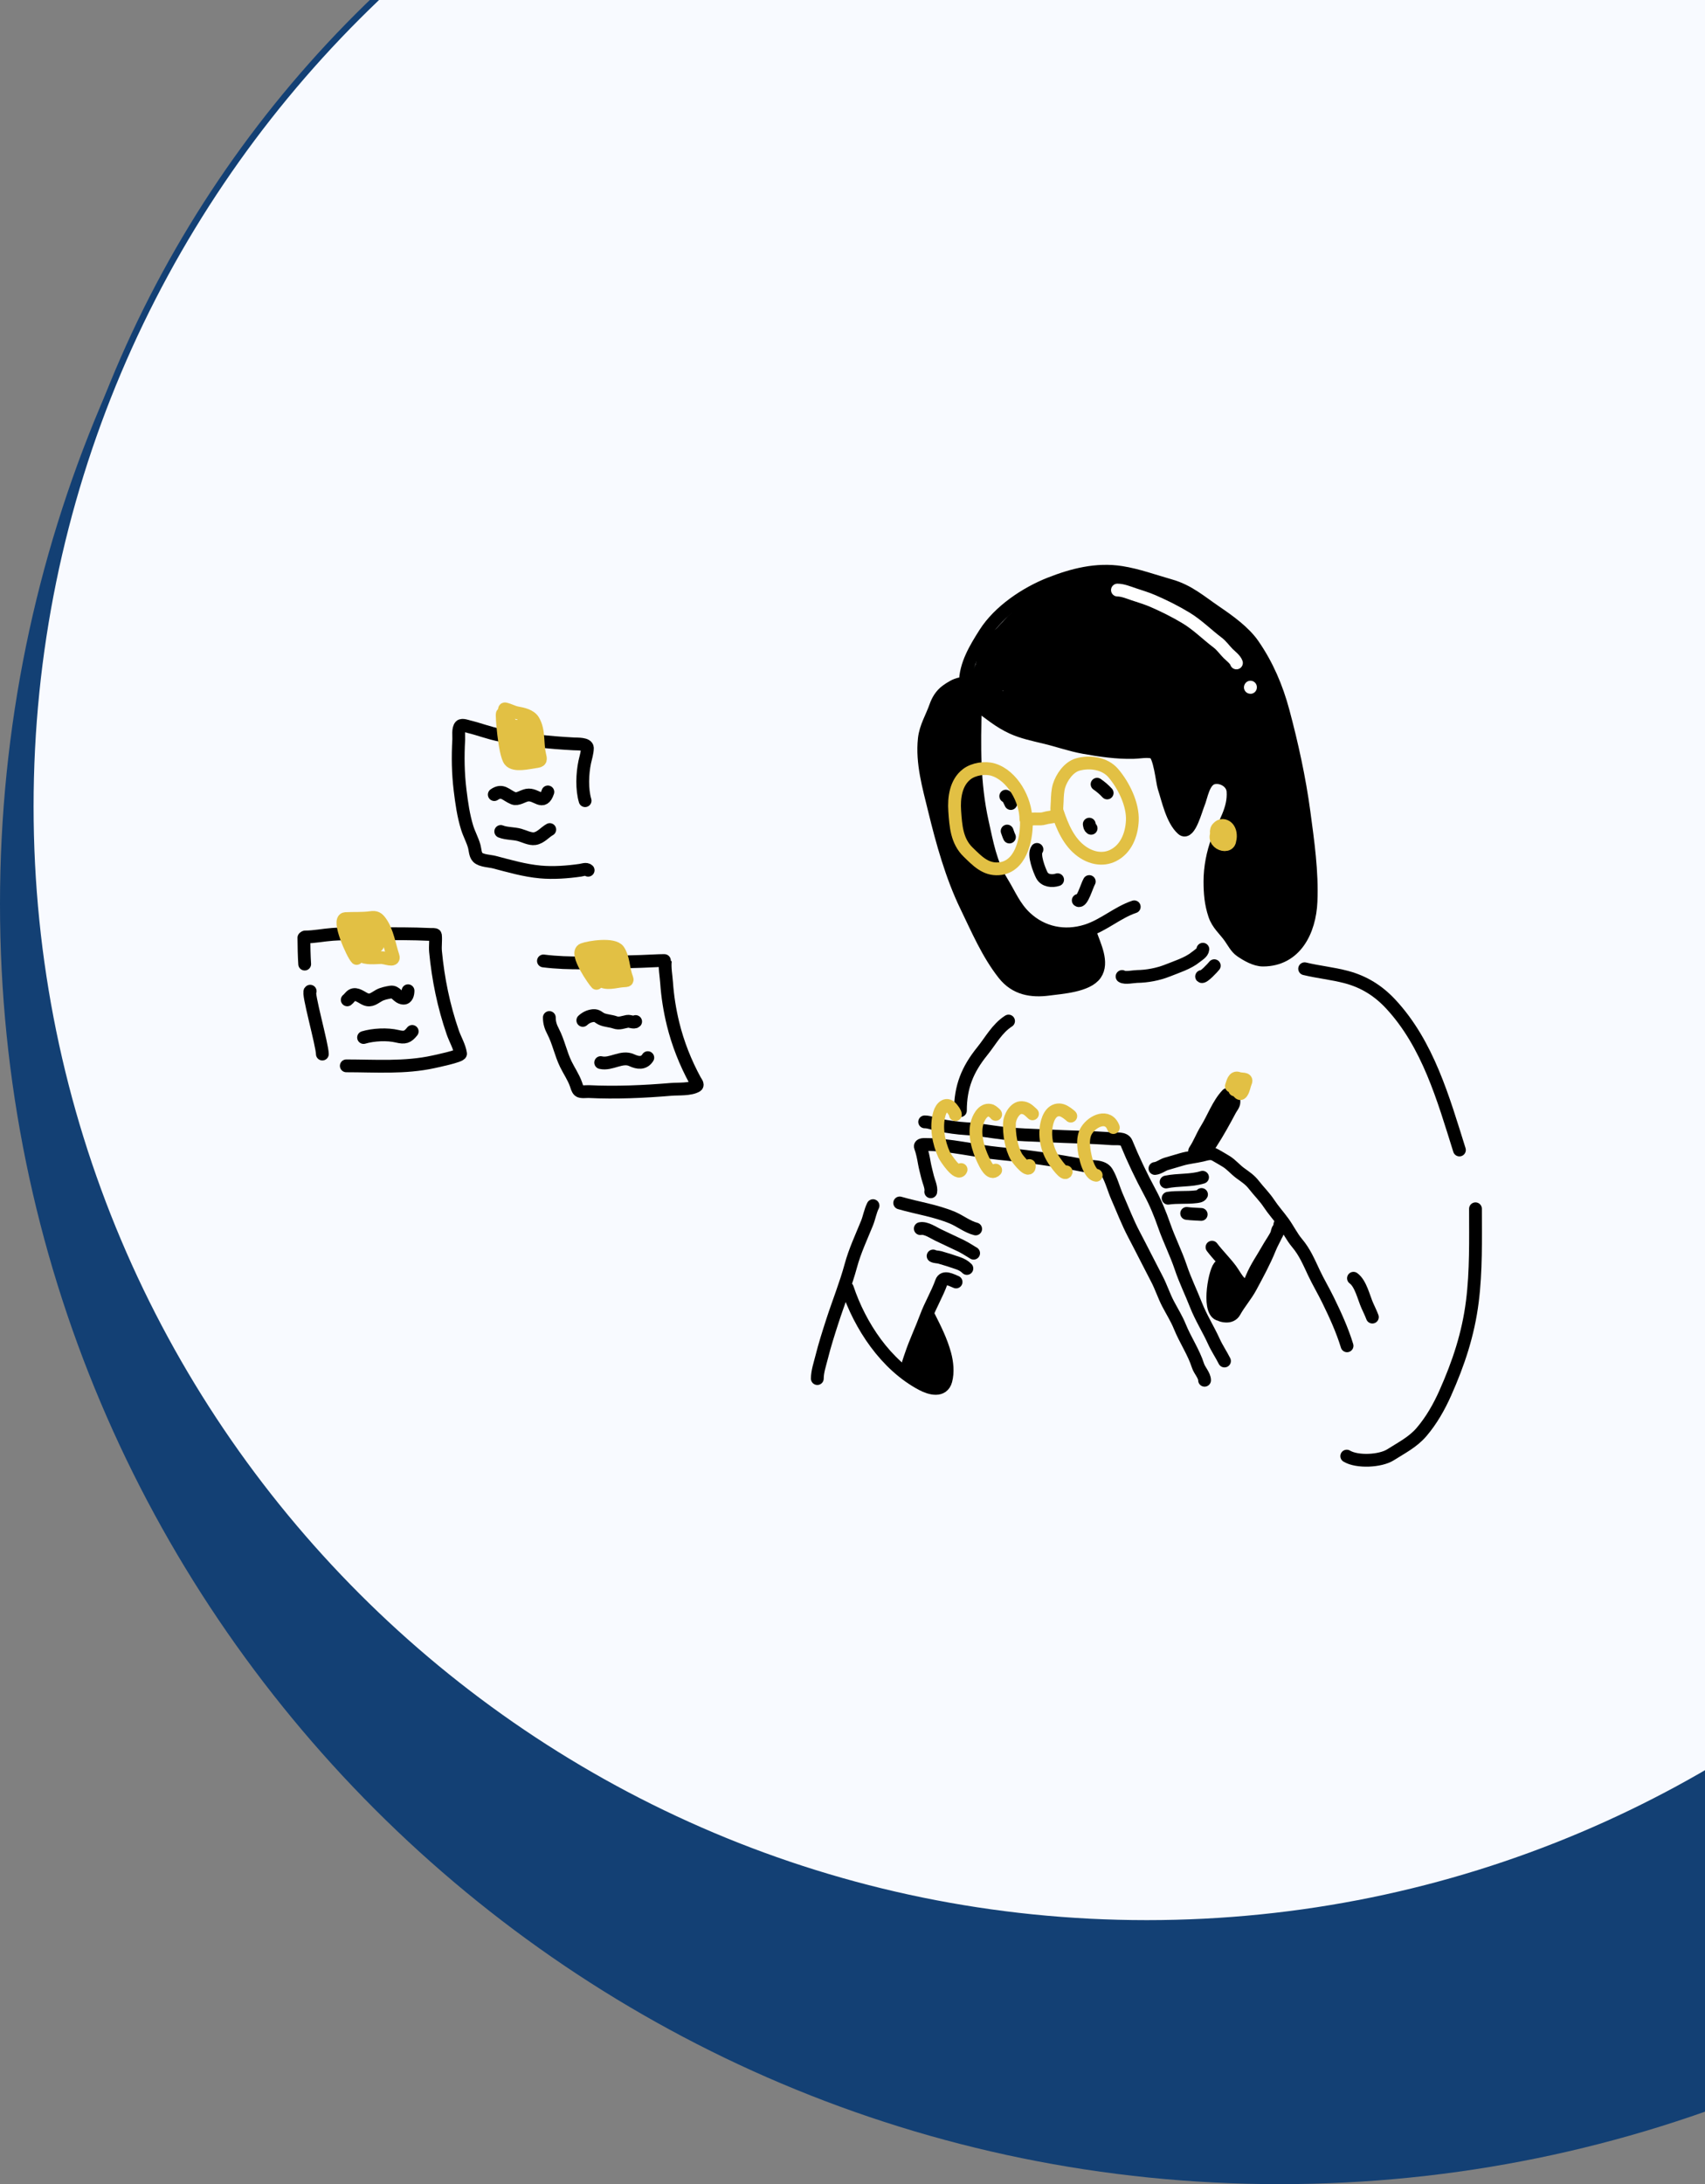<svg width="1066" height="1365" viewBox="0 0 1066 1365" fill="none" xmlns="http://www.w3.org/2000/svg">
<rect x="0" y="0" width="1066" height="1365" fill="#808080" stroke="none"/>
<g clip-path="url(#clip0_194_523)">
<path d="M800 1365C1241.83 1365 1600 1006.83 1600 565C1600 123.172 1241.83 -235 800 -235C358.172 -235 0 123.172 0 565C0 1006.83 358.172 1365 800 1365Z" fill="#134074"/>
<path d="M717 1202C1102.49 1202 1415 889.495 1415 504C1415 118.505 1102.49 -194 717 -194C331.505 -194 19 118.505 19 504C19 889.495 331.505 1202 717 1202Z" fill="#F8FAFF" stroke="#134074" stroke-width="4"/>
<path d="M922.502 755.44C922.502 774.741 922.972 794.16 920.545 813.392C917.974 833.763 911.928 851.931 903.604 870.621C899.753 879.267 894.932 887.751 888.732 894.992C883.361 901.264 876.179 904.864 869.356 909.196C863.113 913.16 848.638 913.982 842.015 910.008" stroke="black" stroke-width="8" stroke-linecap="round"/>
<path d="M545.83 753.474C544.073 756.988 543.504 760.89 542.03 764.521C538.429 773.397 534.482 781.674 531.957 790.989C528.799 802.637 524.169 814.051 520.452 825.55C518.008 833.111 515.616 840.58 513.686 848.3C512.632 852.514 511 857.194 511 861.552" stroke="black" stroke-width="8" stroke-linecap="round"/>
<path d="M529.787 804.98C537.673 828.637 553.878 853.182 576.485 865.141C581.691 867.895 589.414 869.966 591.379 862.748C592.776 857.614 592.136 851.442 590.745 846.354C588.415 837.826 584.773 830.726 580.871 822.923" stroke="black" stroke-width="8" stroke-linecap="round"/>
<path d="M597.758 801.18C594.927 800.061 590.029 797.208 588.634 801.134C585.956 808.669 581.759 815.499 578.983 823.017C576.015 831.054 572.298 838.731 569.589 846.858C568.604 849.815 567.15 853.334 567.15 856.486" stroke="black" stroke-width="8" stroke-linecap="round"/>
<path d="M580.66 831.788C580.764 831.574 581.286 830.274 580.941 831.226C579.279 835.811 577.763 840.443 576.063 845.017C574.272 849.833 571.758 855.009 571.677 860.262C571.609 864.654 573.58 861.416 574.538 859.007C577.04 852.716 580.026 843.907 579.78 837.031C579.519 829.727 578.087 851.638 578.643 858.925C578.875 861.966 580.548 865.016 581.739 860.309C583.215 854.472 582.993 847.938 583.064 841.944C583.13 836.365 582.028 854.044 585.351 858.527C586.529 860.116 585.951 851.606 585.902 851.162C585.711 849.441 584.291 838.273 584.671 845.885C584.892 850.328 584.353 856.972 586.406 861.013C586.646 861.484 587.683 853.571 587.731 852.382C587.764 851.597 588.444 846.776 586.781 846.776" stroke="black" stroke-width="8" stroke-linecap="round"/>
<path d="M583.404 784.926C584.671 785.602 586.297 785.453 587.673 785.841C591.464 786.911 595.316 788.153 599.036 789.453C601.17 790.199 602.937 791.161 604.513 792.737" stroke="black" stroke-width="8" stroke-linecap="round"/>
<path d="M575.383 767.828C578.911 767.122 583.503 770.372 586.453 771.768C591.34 774.081 596.231 776.39 601.112 778.711C603.694 779.938 610.903 784.612 608.524 783.027" stroke="black" stroke-width="8" stroke-linecap="round"/>
<path d="M562.506 751.785C573.439 754.959 584.869 756.567 595.425 760.979C600.249 762.996 604.893 766.762 610.001 768.039" stroke="black" stroke-width="8" stroke-linecap="round"/>
<path d="M722.09 730.254C724.378 730.085 726.904 728.067 729.127 727.393C732.325 726.422 735.583 725.493 738.802 724.555C742.943 723.347 747.25 722.991 751.432 722.021C754.284 721.36 757.035 720.222 759.77 721.81C762.066 723.144 764.4 724.443 766.654 725.845C769.927 727.879 772.24 730.802 775.309 733.069C778.667 735.55 781.352 737.149 783.987 740.551C787.062 744.52 790.64 747.961 793.416 752.172C796.119 756.273 799.47 759.945 802.352 763.935C805.363 768.104 807.695 772.987 810.983 776.882C815.78 782.564 818.365 788.803 821.514 795.481C824.214 801.206 827.49 806.691 830.286 812.403C834.795 821.612 839.208 831.244 842.201 841.077" stroke="black" stroke-width="8" stroke-linecap="round"/>
<path d="M846.212 798.858C850.773 802.13 852.666 811.044 854.89 815.98C855.951 818.336 857.127 820.717 858.033 823.134" stroke="black" stroke-width="8" stroke-linecap="round"/>
<path d="M757.765 779.438C761.415 784.25 765.826 788.537 769.469 793.393C771.359 795.913 772.867 799.027 775.074 801.298C775.648 801.888 777.437 804.347 778.03 804.347" stroke="black" stroke-width="8" stroke-linecap="round"/>
<path d="M800.194 765.295C799.93 770.046 795.127 776.207 792.782 780.4C789.341 786.554 785.412 791.95 782.697 798.53C780.791 803.148 778.388 808.129 775.367 812.157C772.711 815.699 768.353 821.481 763.546 821.644C754.595 821.948 759.041 795.817 762.362 791.611C762.93 790.892 761.988 796.819 761.94 797.146C761.261 801.781 761.358 806.409 761.564 811.078C761.58 811.442 761.965 817.542 762.549 816.402C764.579 812.445 764.289 806.735 764.379 802.447C764.394 801.749 764.064 793.958 763.933 798.553C763.784 803.795 763.738 809.409 764.731 814.573C765.446 818.293 767.195 807.344 767.287 806.528C768.86 792.662 766.673 812.32 769.586 813.236C770.004 813.367 773.39 800.888 770.055 810.21C769.018 813.108 768.32 816.72 766.537 819.287C765.275 821.104 766.074 817.576 766.138 817.141C766.78 812.767 767.153 808.423 767.358 804.007C767.445 802.115 767.287 800.278 767.287 798.401C767.287 797.733 770.436 800.873 770.759 801.227C771.86 802.436 774.77 805.383 773.245 807.091C770.683 809.959 754.104 821.481 766.197 822.489C768.571 822.687 770.714 821.883 771.861 819.803C774.85 814.381 779.026 809.764 781.993 804.229C786.141 796.495 790.599 788.363 793.861 780.235C795.095 777.161 796.769 774.371 798.13 771.37C798.426 770.716 798.731 768.348 799.35 768.039" stroke="black" stroke-width="8" stroke-linecap="round"/>
<path d="M741.933 758.329C744.929 758.735 747.995 758.761 751.01 758.962" stroke="black" stroke-width="8" stroke-linecap="round"/>
<path d="M730.323 748.83C736.074 747.987 741.894 748.646 747.656 747.939C748.813 747.797 750.632 747.685 751.221 746.508" stroke="black" stroke-width="8" stroke-linecap="round"/>
<path d="M729.057 738.698C736.559 737.118 744.58 738.039 751.854 735.742" stroke="black" stroke-width="8" stroke-linecap="round"/>
<path d="M767.264 684.025C761.592 690.012 758.552 698.824 754.211 705.803C751.548 710.085 749.818 714.968 746.999 719.113C746.241 720.229 749.887 719.699 750.67 719.699C754.293 719.699 755.346 717.234 757.237 714.317C761.565 707.641 765.402 700.662 769.117 693.665C769.921 692.15 771.486 690.458 771.486 688.669C771.486 686.699 771.329 684.958 769.164 684.236" stroke="black" stroke-width="8" stroke-linecap="round"/>
<path d="M581.926 744.819C582.463 742.137 580.547 738.144 579.944 735.566C579.239 732.546 578.392 729.636 577.869 726.572C577.332 723.432 576.599 719.833 575.5 716.85C574.828 715.026 577.911 715.267 578.795 715.267C594.151 715.267 609.362 719.37 624.614 720.86C642.269 722.586 660.28 725.035 677.691 728.471C682.295 729.38 689.448 728.172 692.116 732.67C694.888 737.345 696.286 743.086 698.484 748.079C701.975 756.015 704.958 763.891 709.003 771.557C713.87 780.781 718.489 790.097 723.334 799.339C725.966 804.363 727.651 809.757 730.276 814.784C732.759 819.539 735.648 824.088 737.664 829.068C741.025 837.369 746.325 845.062 749.016 853.519C749.929 856.387 753.121 859.61 753.121 862.608" stroke="black" stroke-width="8" stroke-linecap="round"/>
<path d="M578.127 701.123C581.164 701.123 584.063 702.502 587.016 703.082C592.69 704.195 598.372 705.054 604.138 705.392C611.724 705.836 619.521 707.291 627.088 708.195C636.258 709.291 645.67 709.38 654.893 709.86C668.292 710.557 681.693 710.663 695.071 711.666C697.794 711.87 702.926 710.937 704.265 714.211C708.52 724.612 713.515 735.063 718.854 744.96C722.545 751.802 725.359 758.69 727.907 766.01C730.996 774.882 735.272 783.219 738.262 792.139C740.934 800.108 744.642 807.635 747.703 815.441C750.849 823.463 755.427 830.604 758.961 838.391C760.921 842.711 763.505 846.435 765.575 850.576" stroke="black" stroke-width="8" stroke-linecap="round"/>
<path d="M752.06 593.223C751.891 595.424 749.039 596.949 747.548 598.175C742.875 602.018 735.469 604.341 729.915 606.562C724.119 608.881 717.2 610.181 710.962 610.26C708.719 610.289 703.374 611.483 701.541 610.26" stroke="black" stroke-width="8" stroke-linecap="round"/>
<path d="M759.192 603.525C758.48 604.504 752.244 611.236 751.268 610.26" stroke="black" stroke-width="8" stroke-linecap="round"/>
<path d="M609.884 441.342C609.07 465.751 608.842 489.76 614.187 513.814C617.055 526.722 619.32 539.646 626.364 551.063C631.316 559.088 634.212 566.824 641.251 573.408C651.568 583.06 665.503 586.025 679.312 581.665C690.085 578.263 698.685 570.202 709.149 566.714" stroke="black" stroke-width="8" stroke-linecap="round"/>
<path d="M648.328 530.853C645.916 534.017 649.832 543.931 651.356 546.919C653.184 550.502 657.821 550.926 661.238 549.788" stroke="black" stroke-width="8" stroke-linecap="round"/>
<path d="M681.033 550.935C679.55 553.407 676.508 564.384 674.148 562.698" stroke="black" stroke-width="8" stroke-linecap="round"/>
<path d="M681.033 515.073C681.251 516.217 681.238 516.948 682.181 517.655" stroke="black" stroke-width="8" stroke-linecap="round"/>
<path d="M629.679 519.377C630.153 520.629 630.519 521.916 631.114 523.106" stroke="black" stroke-width="8" stroke-linecap="round"/>
<path d="M628.819 497.573C630.508 498.386 631.183 500.58 631.975 502.163" stroke="black" stroke-width="8" stroke-linecap="round"/>
<path d="M685.911 490.114C688.24 491.71 690.321 493.491 692.222 495.565" stroke="black" stroke-width="8" stroke-linecap="round"/>
<path d="M611.318 440.481C618.459 445.7 624.733 451.085 632.915 454.826C639.217 457.706 646.532 459.246 653.253 460.85C661.468 462.812 669.424 465.673 677.75 467.162C687.887 468.975 698.209 470.466 708.543 470.254C712.234 470.179 717.497 469.041 721.135 470.254C725.053 471.56 726.666 488.807 727.733 492.058C730.282 499.818 732.833 512.489 739.273 518.213C743.59 522.051 747.885 505.57 749.187 502.562C751.218 497.87 752.339 487.518 758.718 486.161C764.106 485.014 770.486 488.707 770.895 494.481C771.714 506.041 765.119 514.84 761.252 525.083C758.227 533.096 756.487 542.197 756.487 550.76C756.487 558.16 757.014 564.693 759.356 571.719C761.344 577.686 765.498 580.832 768.982 585.745C770.964 588.538 772.824 592.263 775.709 594.256C779.566 596.922 784.902 599.994 789.623 599.994C810.047 599.994 818.883 581.683 819.667 563.463C820.471 544.784 817.745 525.955 815.268 507.487C812.455 486.516 807.712 464.897 802.23 444.481C798.225 429.566 792.284 415.621 783.423 402.834C777.882 394.838 768.207 387.911 760.28 382.528C750.639 375.982 743.095 369.188 731.622 365.952C721.581 363.12 711.392 359.368 701.084 357.744C685.651 355.313 670.681 359.153 656.488 364.741C641.331 370.708 624.615 381.891 615.765 395.853C609.958 405.015 603.572 415.413 603.572 426.71C603.572 427.83 601.269 427.214 600.48 427.348C597.432 427.863 594.135 429.974 591.682 431.778C588.355 434.226 586.265 437.708 584.924 441.549C582.522 448.426 578.726 454.303 577.911 461.711C576.265 476.676 580.707 491.844 584.223 506.275C589.079 526.21 594.998 547.543 603.986 566.109C611.015 580.626 617.559 596.052 627.607 608.76C634.873 617.949 644.831 619.663 655.771 618.196C663.667 617.137 679.798 616.157 684.891 608.824C689.927 601.572 684.329 590.945 681.894 583.641" stroke="black" stroke-width="8" stroke-linecap="round"/>
<path d="M815.691 605.428C824.386 607.536 833.061 608.317 841.87 610.66C852.811 613.57 861.8 619.217 869.451 627.435C892.824 652.539 902.378 686.625 912.46 718.702" stroke="black" stroke-width="8" stroke-linecap="round"/>
<path d="M630.569 638.115C623.352 642.734 619.424 650.414 614.135 656.958C604.956 668.318 600.47 679.126 600.47 694.105" stroke="black" stroke-width="8" stroke-linecap="round"/>
<path d="M643.318 512.381C646.211 511.164 649.925 512.384 653.021 511.42C655.383 510.684 658.038 510.68 660.276 509.934" stroke="#E2C044" stroke-width="8" stroke-linecap="round"/>
<path d="M661.325 509.06C660.336 506.589 660.914 503.391 660.985 500.815C661.065 497.891 661.251 494.008 662.101 491.19C663.706 485.871 668.168 479.386 673.775 477.807C681.356 475.673 690.757 476.991 696.035 483.148C702.509 490.701 708.435 502.66 707.961 512.848C707.559 521.497 704.122 530.683 695.802 534.719C689.31 537.868 682.156 536.266 676.359 532.136C668.229 526.345 664.148 516.482 661.15 507.487" stroke="#E2C044" stroke-width="8" stroke-linecap="round"/>
<path d="M769.9 678.796C770.693 676.576 771.333 672.754 774.266 673.901C776.182 674.651 779.906 673.756 778.838 676.18C777.935 678.228 777.687 680.938 776.397 682.78C774.839 685.006 774.414 681.178 772.017 681.178" stroke="#E2C044" stroke-width="8" stroke-linecap="round"/>
<path d="M696.085 704.667C692.84 696.11 683.2 700.347 679.338 706.473C676.123 711.571 677.718 719.607 679.12 725.046C679.82 727.765 682.109 734.165 685.37 734.491" stroke="#E2C044" stroke-width="8" stroke-linecap="round"/>
<path d="M669.476 697.524C669.611 697.524 668.62 696.744 668.464 696.621C666.75 695.265 664.59 693.687 662.333 693.624C656.726 693.469 654.626 700.098 654.048 704.627C653.09 712.139 655.2 720.056 659.674 726.177C660.102 726.763 665.743 734.974 666.619 732.348" stroke="#E2C044" stroke-width="8" stroke-linecap="round"/>
<path d="M645.545 696.095C643.428 694.189 642.013 692.373 638.838 692.206C634.462 691.975 631.246 698.25 631.12 701.909C630.887 708.639 632.119 717.007 635.465 722.962C636.378 724.587 643.887 733.927 643.581 728.419" stroke="#E2C044" stroke-width="8" stroke-linecap="round"/>
<path d="M622.508 696.452C622.845 696.41 620.252 694.305 619.789 694.13C615.342 692.455 612.334 697.321 611.118 701.016C608.659 708.486 611.479 718.063 614.739 724.927C615.913 727.398 619.343 734.792 622.508 731.276" stroke="#E2C044" stroke-width="8" stroke-linecap="round"/>
<path d="M597.327 696.631C597.327 695.434 596.06 693.943 595.412 693.059C592.091 688.523 588.565 691.709 587.346 695.976C584.967 704.303 586.806 714.045 590.323 721.772C591.058 723.388 599.067 735.499 600.899 730.919" stroke="#E2C044" stroke-width="8" stroke-linecap="round"/>
<path d="M592.267 456.926C592.498 461.093 593.767 473.482 594.052 469.319C594.342 465.089 593.786 460.751 593.852 456.506C593.875 455.016 593.948 453.528 593.976 452.038C593.987 451.424 593.445 449.921 593.995 450.196C594.811 450.604 595.268 447.111 595.99 445.928C597.394 443.629 599.573 441.513 601.241 439.36C602.509 437.724 603.467 436.564 605.404 435.789C606.845 435.212 606.178 434.09 604.831 434.09C604.112 434.09 603.43 434.748 602.998 435.235C601.275 437.178 599.239 438.649 597.308 440.372C593.878 443.431 591.022 447.388 588.563 451.255C586.291 454.827 586.124 458.839 585.307 462.893C584.425 467.271 584.352 470.444 585.202 474.837C586.031 479.121 585.738 483.582 587.073 487.763C588.602 492.552 591.067 497.19 592.267 502.046C593.922 508.742 595.544 515.303 597.527 521.913C599.046 526.976 602.055 531.496 602.912 536.797C603.673 541.51 603.937 547.038 605.805 551.481C609.122 559.372 613.228 566.966 616.631 574.814C618.325 578.721 620.068 583.435 622.455 586.939C624.358 589.733 627.092 591.782 628.832 594.729C629.959 596.638 631.378 598.287 632.737 600.028C635.271 603.273 636.822 606.384 639.983 609.088C642.567 611.298 645.817 610.503 649.015 610.348C652.889 610.161 656.761 609.852 660.633 609.699C663.713 609.577 667.534 609.471 670.534 608.82C676.967 607.425 680.496 601.902 678.591 595.531C678.173 594.13 677.489 591.592 676.539 590.395C674.618 587.973 669.24 589.045 666.877 589.869C661.842 591.627 657.637 590.992 652.49 589.764C645.679 588.14 640.743 582.991 634.198 580.809C633.376 580.536 630.094 579.019 631.438 581.086C634.192 585.318 638.204 588.567 642.561 591.025C650.676 595.604 659.293 596.846 668.185 598.911C668.884 599.073 669.283 600.152 670.142 599.865C672.706 599.011 664.711 599.266 662.037 599.655C656.721 600.429 650.699 603.139 645.291 602.443C635.513 601.184 632.067 584.707 628.45 577.544C624.322 569.368 610.093 545.837 614.569 553.829C616.969 558.115 620.415 561.871 623.371 565.763C625.406 568.442 628.038 570.905 627.429 574.422C627.269 575.343 627.771 576.429 626.827 575.119C623.931 571.099 621.805 567.246 620.135 562.574C614.627 547.165 608.15 531.928 604.697 515.889C602.835 507.237 602.079 498.562 600.668 489.835C599.757 484.2 598.752 478.798 599.141 473.042C599.57 466.689 601.351 460.57 602.368 454.311C603.019 450.298 604.694 438.289 603.475 442.167C602.996 443.69 602.984 445.399 602.52 446.959C602.28 447.768 602.55 443.817 602.597 443.484C603.354 438.067 606.468 432.182 610.731 428.667C613.472 426.407 615.621 421.735 617.232 418.557C617.944 417.153 618.025 415.638 618.426 414.136C619.184 411.292 620.824 408.623 622.579 406.289C625.865 401.919 629.733 396.629 633.921 393.047C637.177 390.262 640.195 387.326 643.305 384.388C645.686 382.139 638.161 388.465 635.84 390.775C632.667 393.931 629.885 397.749 626.312 400.465C622.538 403.333 621.418 406.037 620.469 410.747C619.035 417.865 615.939 424.646 614.664 431.751C614.151 434.611 619.151 435.972 620.965 437.298C624.611 439.96 629.097 441.913 633.3 443.56C636.311 444.741 639.04 446.344 642.036 447.503C649.974 450.576 657.706 449.946 665.865 451.294C670.418 452.046 674.59 454.302 679.126 454.998C681.761 455.402 684.428 455.629 687.069 456C688.798 456.243 693.626 458.037 692.206 457.022C690.041 455.476 686.323 454.766 683.842 454.024C677.345 452.081 670.48 450.898 663.689 451.036C663.062 451.049 660.176 450.848 659.497 451.504C658.375 452.588 662.247 453.025 663.736 453.489C668.353 454.928 673.078 456.207 677.761 457.413C683.902 458.996 690.097 460.085 696.406 460.707C701.87 461.246 707.647 460.622 713.037 461.7C717.254 462.543 721.436 461.344 725.62 461.815C728.274 462.113 729.6 464.205 730.461 466.559C731.859 470.382 732.743 474.516 733.965 478.407C735.633 483.721 736.456 489.191 737.058 494.695C737.345 497.32 738.547 499.86 739.187 502.418C739.435 503.41 739.035 506.345 739.674 507.144C739.928 507.462 739.808 507.344 739.884 506.533C740.422 500.745 741.335 495.034 744.142 489.845C745.66 487.038 749.082 484.302 751.608 482.408C755.263 479.666 759.068 476.804 763.828 476.765C769.428 476.72 773.074 481.339 775.781 485.835C780.655 493.931 780.331 504.032 777.232 512.825C773.383 523.744 769.356 534.683 766.215 545.848C763.036 557.145 763.921 568.357 771.465 577.63C777.32 584.826 786.563 592.35 796.469 589.048C800.891 587.575 803.562 583.719 805.434 579.645C808.259 573.497 811.607 568.434 811.506 561.391C811.387 553.086 810.262 544.842 808.995 536.654C807.755 528.639 805.229 521.099 803.735 513.168C802.211 505.081 801.116 496.879 799.305 488.852C798.301 484.403 797.169 479.975 796.355 475.486C795.975 473.394 793.838 467.417 794.741 465.385C795.133 464.503 795.411 467.196 795.706 468.116C796.771 471.442 797.839 474.769 798.885 478.102C801.723 487.151 805.197 496.496 806.131 505.989C806.521 509.957 806.861 514.181 806.923 518.161C806.997 522.855 806.597 527.547 806.064 532.205C805.737 535.06 804.186 556.837 800.584 557.037C797.08 557.232 796.864 532.563 796.823 531.852C796.557 527.259 797.78 514.703 794.789 518.2C791.404 522.157 790.386 530.625 789.548 535.289C787.793 545.053 785.424 557.248 787.581 567.176C787.673 567.598 788.055 568.435 788.402 568.179C790.717 566.467 789.92 562.6 790.235 559.739C790.894 553.746 791.23 547.644 791.276 541.619C791.3 538.427 791.461 531.889 790.111 528.377C788.545 524.303 784.845 527.517 783.304 529.58C777.711 537.067 775.549 548.761 775.036 557.82C775.007 558.328 774.646 570.763 779.275 565.228C782.592 561.263 783.575 554.775 783.896 549.839C784.111 546.518 784.485 538.437 781.614 540.12C779.765 541.203 778.673 547.357 778.53 548.072C777.584 552.82 777.15 557.089 777.537 561.935C777.931 566.85 779.349 573.393 783.361 576.838C787.561 580.444 791.688 574.302 793.577 571.339C793.917 570.804 796.356 566.989 796.049 565.916C795.793 565.021 795.46 567.683 795.209 568.579C794.6 570.755 794.13 572.62 793.605 574.823C791.679 582.904 794.845 573.218 795.658 570.976C796.501 568.651 797.445 566.371 798.331 564.064C799.539 560.917 798.194 557.935 797.395 554.727C793.984 541.023 790.84 527.537 788.66 513.598C787.498 506.174 785.977 498.756 783.991 491.506C783.854 491.005 783.422 489.545 783.399 490.064C783.202 494.562 783.517 499.226 783.81 503.707C784.137 508.707 784.663 513.731 785.595 518.658C786.736 524.689 787.018 516.316 787.065 515.545C787.852 502.681 787.904 489.46 786.674 476.622C786.376 473.516 785.963 470.43 785.251 467.39C785.039 466.482 784.77 465.629 784.526 464.736C784.433 464.396 784.736 465.409 784.831 465.748C786.761 472.621 788.581 479.606 791.514 486.14C792.619 488.601 792.954 487.827 793.09 485.587C793.407 480.347 792.997 475.052 792.832 469.815C792.657 464.265 791.949 457.865 793.5 452.42C794.399 449.266 796.504 458.528 796.737 459.342C797.496 461.998 798.341 464.701 798.656 467.457C798.705 467.893 799.491 469.666 799.4 468.249C798.716 457.586 792.237 447.564 789.509 437.336C787.521 429.878 785.504 421.232 781.022 414.852C778.183 410.812 774.61 407.455 770.988 404.131C766.983 400.455 763.518 396.265 759.627 392.474C752.943 385.962 744.819 383.455 736.237 380.34C719.324 374.201 702.272 376.219 684.721 378.373C676.178 379.421 667.634 380.474 659.096 381.562C653.398 382.288 647.921 383.128 643.888 387.567C638.894 393.064 633.933 399.141 629.577 405.143C626.545 409.32 624.014 413.759 622.55 418.738C622.013 420.564 620.741 424.267 622.636 424.447C624.796 424.652 630.56 418.832 630.579 418.814C636.174 413.691 641.48 408.215 646.666 402.68C649.829 399.304 649.081 399.666 646.59 403.367C642.31 409.725 638.157 416.429 635.057 423.454C630.81 433.077 639.667 424.296 641.53 422.29C644.722 418.85 648.117 414.843 650.132 410.547C651.318 408.018 649.531 409.884 648.891 410.652C646.517 413.495 644.619 416.622 643.115 420.017C641.186 424.369 638.264 431.842 643.573 435.426C646.272 437.249 652.145 437.374 655.029 437.584C662.296 438.113 661.606 437.706 669.006 439.035C685.905 442.07 702.209 447.631 718.708 452.229C729.303 455.182 741.452 455.676 751.073 461.337C751.975 461.868 752.866 462.422 753.727 463.017C754.537 463.578 756.46 464.379 755.808 465.118C755.046 465.982 753.49 465.395 752.429 465.843C750.457 466.676 749.891 467.572 748.973 469.49C748.625 470.217 748.01 475.139 746.443 472.679C745.979 471.952 740.715 461.235 739.588 464.793C738.905 466.946 740.141 470.952 742.882 471.094C747.803 471.35 752.851 464.746 756.61 462.406C767.632 455.548 775.679 463.543 782.33 472.345C782.808 472.977 783.246 473.638 783.705 474.283C784.209 474.992 784.139 474.947 783.705 473.958C781.38 468.668 779.495 463.114 776.888 457.957C776.003 456.206 772.659 448.473 769.021 451.074C765.171 453.827 766.44 461.456 767.475 465.194C767.724 466.093 768.886 468.205 767.99 467.944C766.107 467.395 764.432 466.792 762.453 466.559C758.463 466.091 763.744 462.595 765.241 461.089C770.141 456.159 775.106 451.561 779.39 446.043C780.239 444.949 784.777 439.222 784.01 436.228C783.298 433.447 779.163 439.853 778.148 442.539C776.686 446.408 774.508 453.342 776.315 457.528C777.058 459.248 776.88 453.793 776.755 451.924C776.271 444.701 775.144 437.468 773.165 430.5C771.799 425.689 768.65 414.315 762.988 423.149C760.222 427.464 759.67 433.125 759.551 438.09C759.503 440.071 760.008 454.057 765.04 446.53C768.137 441.899 768.878 435.57 768.353 430.156C767.853 424.998 764.912 413.433 757.565 419.979C751.975 424.96 748.246 433.338 747.235 440.63C746.404 446.621 749.958 453.715 754.596 445.546C757.746 439.998 766.174 413.074 753.632 412.542C747.443 412.279 743.734 418.651 741.831 423.55C741.318 424.871 735.473 445.288 742.786 442.873C748.423 441.011 750.986 432.375 751.197 427.388C751.529 419.528 746.308 405.396 735.779 410.843C728.446 414.635 723.5 424.54 721.611 432.161C721.053 434.409 720.195 439.847 723.635 441.288C726.466 442.475 731.891 439.981 733.793 438.539C740.196 433.682 743.512 425.306 745.011 417.717C746.015 412.628 747.297 402.721 740.418 400.331C734.676 398.336 728.187 403.407 725.191 407.616C721.212 413.204 717.436 425.633 723.892 431.063C728.54 434.973 736.788 432.977 741.679 430.92C748.526 428.041 754.692 421.107 754.51 413.258C754.382 407.744 750.059 404.688 744.81 405.028C733.828 405.742 725.603 416.383 722.632 426.137C719.712 435.725 725.863 434.713 731.731 429.469C734.681 426.832 751.755 409.978 742.586 404.561C733.742 399.335 720.067 414.245 715.672 419.483C713.524 422.043 708.858 428.907 708.646 433.173C708.501 436.08 711.418 436.535 713.343 435.503C720.83 431.486 726.158 421.213 729.84 414.165C732.177 409.692 741.887 390.832 728.169 393.219C718.524 394.897 710.656 403.189 705.362 410.814C702.335 415.173 698.077 423.521 697.017 429.068C696.55 431.512 696.629 435.919 700.683 433.612C707.677 429.634 713.245 420.198 716.446 413.191C718.095 409.581 722.344 399.044 718.307 395.023C713.928 390.661 703.749 402.559 702.373 404.026C697.927 408.767 693.726 413.994 690.745 419.817C689.757 421.748 688.354 426.709 690.487 426.318C696.469 425.223 702.543 413.799 705.094 409.668C705.653 408.763 721.61 383.164 710.918 387.29C702.023 390.722 693.034 398.45 686.496 405.133C681.648 410.09 677.819 414.94 674.801 421.163C673.957 422.904 672.833 424.753 672.997 426.681C673.062 427.44 674.66 427.21 675.279 426.767C683.247 421.058 689.403 409.239 693.294 400.599C695.072 396.651 699.069 386.88 690.497 388.455C682.234 389.972 674.986 397.161 669.598 403.004C665.528 407.418 659.84 414.851 656.748 420.189C655.878 421.691 654.978 423.273 654.733 424.991C654.669 425.444 655.602 425.806 655.984 425.555C661.974 421.609 666.639 412.659 669.751 406.585C670.567 404.992 680.182 384.168 669.598 388.445C661.081 391.888 654.03 401.38 648.671 408.332C647.64 409.669 642.664 416.569 641.663 419.445C641.033 421.255 644.264 416.591 645.234 414.938C648.421 409.506 651.334 403.653 652.652 397.448C653.293 394.431 652.185 396.238 652.786 397.047C654.23 398.993 655.985 398.651 658.266 398.155C659.043 397.986 673.925 392.52 673.608 391.548C672.024 386.693 663.111 387.544 660.051 389.82C656.989 392.098 659.529 393.724 662.037 393.515" stroke="black" stroke-width="16" stroke-linecap="round"/>
<path d="M714.279 389.734C720.489 387.446 729.129 387.314 735.492 388.76C744.658 390.844 752.418 400.717 758.711 407.129C759.598 408.033 762.636 412.638 764.114 412.933C765.537 413.218 767.081 414.426 768.277 415.206C769.164 415.784 771.872 417.938 769.002 417.86C765.88 417.774 762.583 416.437 759.608 415.664C753.58 414.097 747.577 412.601 741.297 412.647C726.439 412.755 712.699 419.145 698.373 422.213C691.642 423.655 684.826 424.597 678.038 425.707C676.561 425.949 669.872 426.297 668.987 428.066C668.074 429.891 688.577 436.113 690.602 436.543C691.32 436.696 698.235 438.549 698.927 437.345C699.581 436.208 691.307 433.519 691.089 433.45C679.579 429.796 667.565 430.214 655.726 431.713C654.224 431.903 649.753 432.631 651.211 432.219C658.095 430.27 664.823 427.749 671.469 425.115C691.371 417.229 712.512 407.791 729.487 394.422C731.85 392.56 730.431 391.011 730.995 388.541C731.838 384.854 736.457 382.446 735.836 378.679C735.675 377.705 735.486 376.355 735.626 375.375C735.697 374.88 736.349 374.565 736.275 374.096C736.176 373.47 725.012 371.266 723.921 370.869C717.993 368.709 710.972 366.324 704.579 366.267C696.154 366.193 687.402 366.044 679.002 366.811C672.675 367.389 666.27 368.048 660.309 370.392C654.32 372.746 648.869 376.408 643.344 379.662C639.923 381.677 639.869 382.492 644.127 381.161C656.153 377.4 667.849 373.187 680.453 371.719C689.667 370.645 698.778 371.281 707.739 373.619C712.25 374.795 716.791 376.423 721.487 376.664C723.165 376.75 725.824 379.48 726.728 380.292C737.138 389.643 746.363 400.177 753.116 412.418" stroke="black" stroke-width="16" stroke-linecap="round"/>
<path d="M641.396 512.032C641.396 500.095 632.993 484.623 620.923 480.992C615.846 479.465 608.767 480.567 604.509 483.799C597.563 489.074 596.332 498.642 596.915 506.885C597.574 516.217 598.159 525.621 605.306 532.544C610.849 537.912 616.047 543.553 624.419 542.955C638.109 541.977 641.745 525.038 641.745 514.13" stroke="#E2C044" stroke-width="8" stroke-linecap="round"/>
<path d="M765.689 519.549C764.331 516.832 761.022 518.557 762.261 521.375C764.835 527.23 771.058 523.835 766.738 519.122C765.545 517.82 763.29 521.452 763.038 522.181C762.442 523.903 763.454 527.548 765.942 526.755C770.026 525.453 767.547 518.433 763.358 519.5C758.077 520.847 767.904 531.009 767.904 523.628C767.904 521.99 766.986 517.991 764.864 517.791C762.569 517.575 760.667 520.49 760.814 522.511C760.999 525.052 764.5 528.563 767.175 527.289C769.553 526.157 769.526 522.082 768.962 519.967C768.333 517.609 766.652 516.704 764.427 517.743C761.344 519.181 762.168 523.342 763.902 525.736C767.683 530.953 773.009 518.697 765.379 517.432C757.596 516.141 761.994 528.28 767.34 526.522C771.64 525.108 765.982 510.713 760.814 520.909C757.228 527.982 772.205 531.96 768.292 521.55C767.473 519.369 765.396 516.107 762.543 516.81C759.739 517.501 760.211 521.36 761.397 523.201C763.41 526.327 769.454 526.655 769.186 521.899C768.969 518.067 765.675 515.542 762.562 518.656C755.351 525.866 772.277 530.767 768.739 519.394C767.425 515.171 761.905 514.372 760.62 519.199C759.565 523.16 764.572 525.131 767.437 526.192" stroke="#E2C044" stroke-width="8" stroke-linecap="round"/>
<path d="M779.409 441.116C782.211 446.915 785.012 452.871 787.237 458.912C787.73 460.249 788.349 462.012 787.963 463.476C787.924 463.623 785.918 456.099 785.853 455.781C785.198 452.59 783.826 448.54 784.144 445.203C784.262 443.962 785.787 447.154 786.187 448.334C787.951 453.539 788.619 459.354 788.345 464.831" stroke="black" stroke-width="16" stroke-linecap="round"/>
<path d="M698.64 368.769C701.896 368.769 705.645 370.317 708.722 371.356C712.784 372.727 716.946 373.933 720.885 375.652C728.029 378.769 734.675 382.08 741.354 386.087C748.692 390.49 754.519 396.475 761.279 401.582C763.868 403.538 765.554 406.125 767.819 408.389C769.473 410.044 772.315 412.103 773.05 414.308" stroke="white" stroke-width="8" stroke-linecap="round"/>
<path d="M781.815 429.431C781.797 429.571 781.656 429.603 781.815 429.603" stroke="white" stroke-width="8" stroke-linecap="round"/>
<path d="M190 586.065C190.04 591.469 190.157 597.508 190.491 602.515" stroke="black" stroke-width="8" stroke-linecap="round"/>
<path d="M190.737 585.574C196.451 585.574 202.17 584.339 207.869 583.938C216.695 583.315 225.658 583.671 234.508 583.597C246.102 583.5 257.693 583.449 269.277 583.992C269.679 584.011 272.169 583.795 272.237 584.401C272.604 587.713 271.98 591.277 272.305 594.686C273.962 612.056 277.403 628.831 283.108 645.318C284.547 649.478 287.321 654.092 287.95 658.495C288.169 660.026 272.359 663.3 271.077 663.582C253.052 667.552 234.682 666.106 216.516 666.106" stroke="black" stroke-width="8" stroke-linecap="round"/>
<path d="M193.928 619.457C191.941 619.457 201.54 653.187 201.54 658.74" stroke="black" stroke-width="8" stroke-linecap="round"/>
<path d="M339.769 600.551C356.172 602.631 373.113 601.53 389.597 601.165C397.089 600.999 404.526 600.745 412.007 600.36C412.166 600.352 416.016 600.266 416.004 600.36C415.468 604.65 416.456 609.755 416.754 614.041C417.361 622.763 418.717 631.339 420.792 639.835C423.798 652.149 428.55 664.138 434.595 675.245C434.993 675.975 436.659 677.942 435.55 678.628C431.661 681.032 423.926 680.447 419.619 680.81C402.768 682.231 384.98 683.032 368.086 682.188C366.812 682.124 363.004 682.685 361.962 681.642C360.93 680.61 360.561 678.873 360.093 677.564C358.498 673.101 355.831 669.298 353.764 665.069C350.553 658.501 349.207 651.139 345.839 644.677C344.305 641.736 343.452 639.258 343.452 635.907" stroke="black" stroke-width="8" stroke-linecap="round"/>
<path d="M365.819 500.389C363.7 493.284 364.066 483.509 365.595 476.249C366.179 473.475 367.244 470.345 367.244 467.498C367.244 464.69 360.997 465.009 358.811 464.898C343.335 464.108 328.107 462.457 312.814 459.526C306.127 458.245 299.831 455.77 293.254 454.168C292.209 453.913 288.87 452.667 287.896 453.693C286.229 455.447 286.929 460.134 286.813 462.192C286.206 472.94 286.362 483.257 287.671 493.961C288.631 501.807 289.738 509.71 292.079 517.283C293.305 521.245 295.414 524.973 296.514 528.95C297.096 531.052 297.078 534.199 298.705 535.826C300.869 537.991 306.271 538.08 309.013 538.796C318.537 541.283 327.987 544.049 337.838 544.946C345.952 545.686 354.829 545.031 362.889 543.864C364.184 543.677 366.59 542.735 367.72 543.864" stroke="black" stroke-width="8" stroke-linecap="round"/>
<path d="M309.039 496.587C314.167 493.051 316.24 496.964 321.05 498.91C323.572 499.931 326.934 497.417 329.457 496.944C335.473 495.816 339.501 504.033 342.537 494.924" stroke="black" stroke-width="8" stroke-linecap="round"/>
<path d="M313.078 519.632C316.595 521.039 321.123 520.767 324.851 521.796C327.589 522.552 331.434 524.584 334.354 524.119C338.171 523.513 340.524 520.222 343.725 518.444" stroke="black" stroke-width="8" stroke-linecap="round"/>
<path d="M217.099 624.876C218.231 624.049 218.926 622.693 220.148 621.986C222.838 620.428 226.205 623.501 228.582 624.48C231.977 625.878 234.073 623.713 236.95 622.131C239.114 620.941 241.774 620.423 244.195 620.019C247.633 619.446 248.439 623.405 252.062 623.807C254.461 624.074 255.111 621.174 255.111 619.174" stroke="black" stroke-width="8" stroke-linecap="round"/>
<path d="M227.315 648.396C233.413 646.573 242.144 646.126 248.379 647.63C253.049 648.756 254.858 648.224 257.724 644.595" stroke="black" stroke-width="8" stroke-linecap="round"/>
<path d="M364.394 637.705C366.208 636.03 368.399 634.946 370.887 634.722C373.52 634.485 374.16 635.978 376.272 636.887C378.799 637.974 381.811 638.004 384.455 638.946C387.194 639.921 389.545 638.8 392.295 638.286C393.722 638.019 396.435 639.399 397.416 638.418" stroke="black" stroke-width="8" stroke-linecap="round"/>
<path d="M375.559 664.075C382.057 665.623 388.693 659.637 395.014 662.597C398.766 664.355 402.607 664.844 405.018 660.987" stroke="black" stroke-width="8" stroke-linecap="round"/>
<path d="M372.93 614.538C371.813 613.53 358.956 595.547 364.47 593.381C368.291 591.88 383.689 589.508 386.736 594.015C389.676 598.363 389.742 604.726 391.291 609.609C392.446 613.25 392.907 612.724 389.201 613.025C384.678 613.392 379.1 615.479 374.933 612.448C371.32 609.821 373.301 601.663 369.99 598.108C369.488 597.57 371.588 601.185 371.719 601.423C372.426 602.706 376.16 611.722 377.772 611.627C378.334 611.594 373.237 601.454 372.728 600.731C368.123 594.193 371.54 601.398 373.463 604.089C373.774 604.525 382.073 613.98 381.188 609.552C380.339 605.307 376.287 600.159 372.872 597.618C369.621 595.2 374.902 603.191 375.538 603.787C376.942 605.102 386.62 610.784 383.566 604.565C382.313 602.015 379.26 597.991 376.677 596.61C374.853 595.634 378.81 600.292 380.482 601.51C383.609 603.788 383.902 601.514 382.153 599.06C381.532 598.188 377.172 594.985 379.718 597.1C380.618 597.848 387.019 600.868 386.376 601.221C384.487 602.26 384.545 600.636 383.306 601.048" stroke="#E2C044" stroke-width="8" stroke-linecap="round"/>
<path d="M222.986 598.973C220.345 596.332 210.654 574.388 215.953 574.098C221.33 573.803 226.47 574.192 231.835 573.449C234.99 573.013 236.209 573.728 238.09 576.375C242.221 582.188 243.545 590.966 245.757 597.647C246.948 601.245 241.02 598.354 238.148 598.44C234.779 598.54 228.554 599.265 225.782 597.186C223.203 595.252 222.957 590.734 222.208 587.905C221.512 585.275 218.436 577.801 219.945 580.064C222.243 583.512 223.677 587.55 225.998 591.032C228.01 594.049 230.223 596.194 228.419 591.046C227.217 587.615 226.157 582.625 223.966 579.661C221.711 576.61 226.559 586.969 229.01 589.865C230.319 591.411 234.357 596.073 233.392 590.989C232.606 586.852 229.454 582.679 227.166 579.229C224.79 575.645 225.589 582.186 226.099 583.379C227.349 586.302 231.958 590.929 235.366 591.219C238.279 591.467 232.582 581.36 231.85 580.497C229.291 577.481 234.667 584.562 235.438 585.368C235.792 585.738 234.662 583.555 234.545 583.408C232.216 580.503 227.834 578.979 224.269 578.407C222.262 578.085 219.433 577.64 221.43 580.036" stroke="#E2C044" stroke-width="8" stroke-linecap="round"/>
<path d="M314.042 446.176C313.593 446.126 315.342 470.995 318.711 475.317C321.558 478.97 330.595 476.628 334.507 476.11C338.528 475.578 338.183 475.058 337.375 471.455C335.758 464.241 337.236 456.71 333.498 450.384C331.579 447.136 326.848 446.11 323.438 445.513C320.719 445.037 318.403 443.572 315.714 443.005C314.016 442.648 318.037 460.206 318.437 462.001C319.15 465.193 319.496 469.767 321.248 472.637C321.435 472.944 321.941 464.966 321.824 463.816C321.59 461.51 318.245 445.266 318.913 454.982C319.274 460.226 320.595 467.925 324.202 472.003C326.864 475.011 326.539 463.548 326.422 462.836C326.076 460.741 325.35 454.848 322.833 453.901C320.171 452.899 324.418 465.944 324.707 466.555C325.118 467.424 328.553 474.17 330.385 471.325C332.697 467.735 330.616 461.505 329.203 458.008C328.54 456.366 323.704 449.567 327.07 454.939C327.722 455.979 334.648 468.367 331.423 464.335" stroke="#E2C044" stroke-width="8" stroke-linecap="round"/>
</g>
<defs>
<clipPath id="clip0_194_523">
<rect width="1066" height="1365" fill="white"/>
</clipPath>
</defs>
</svg>
